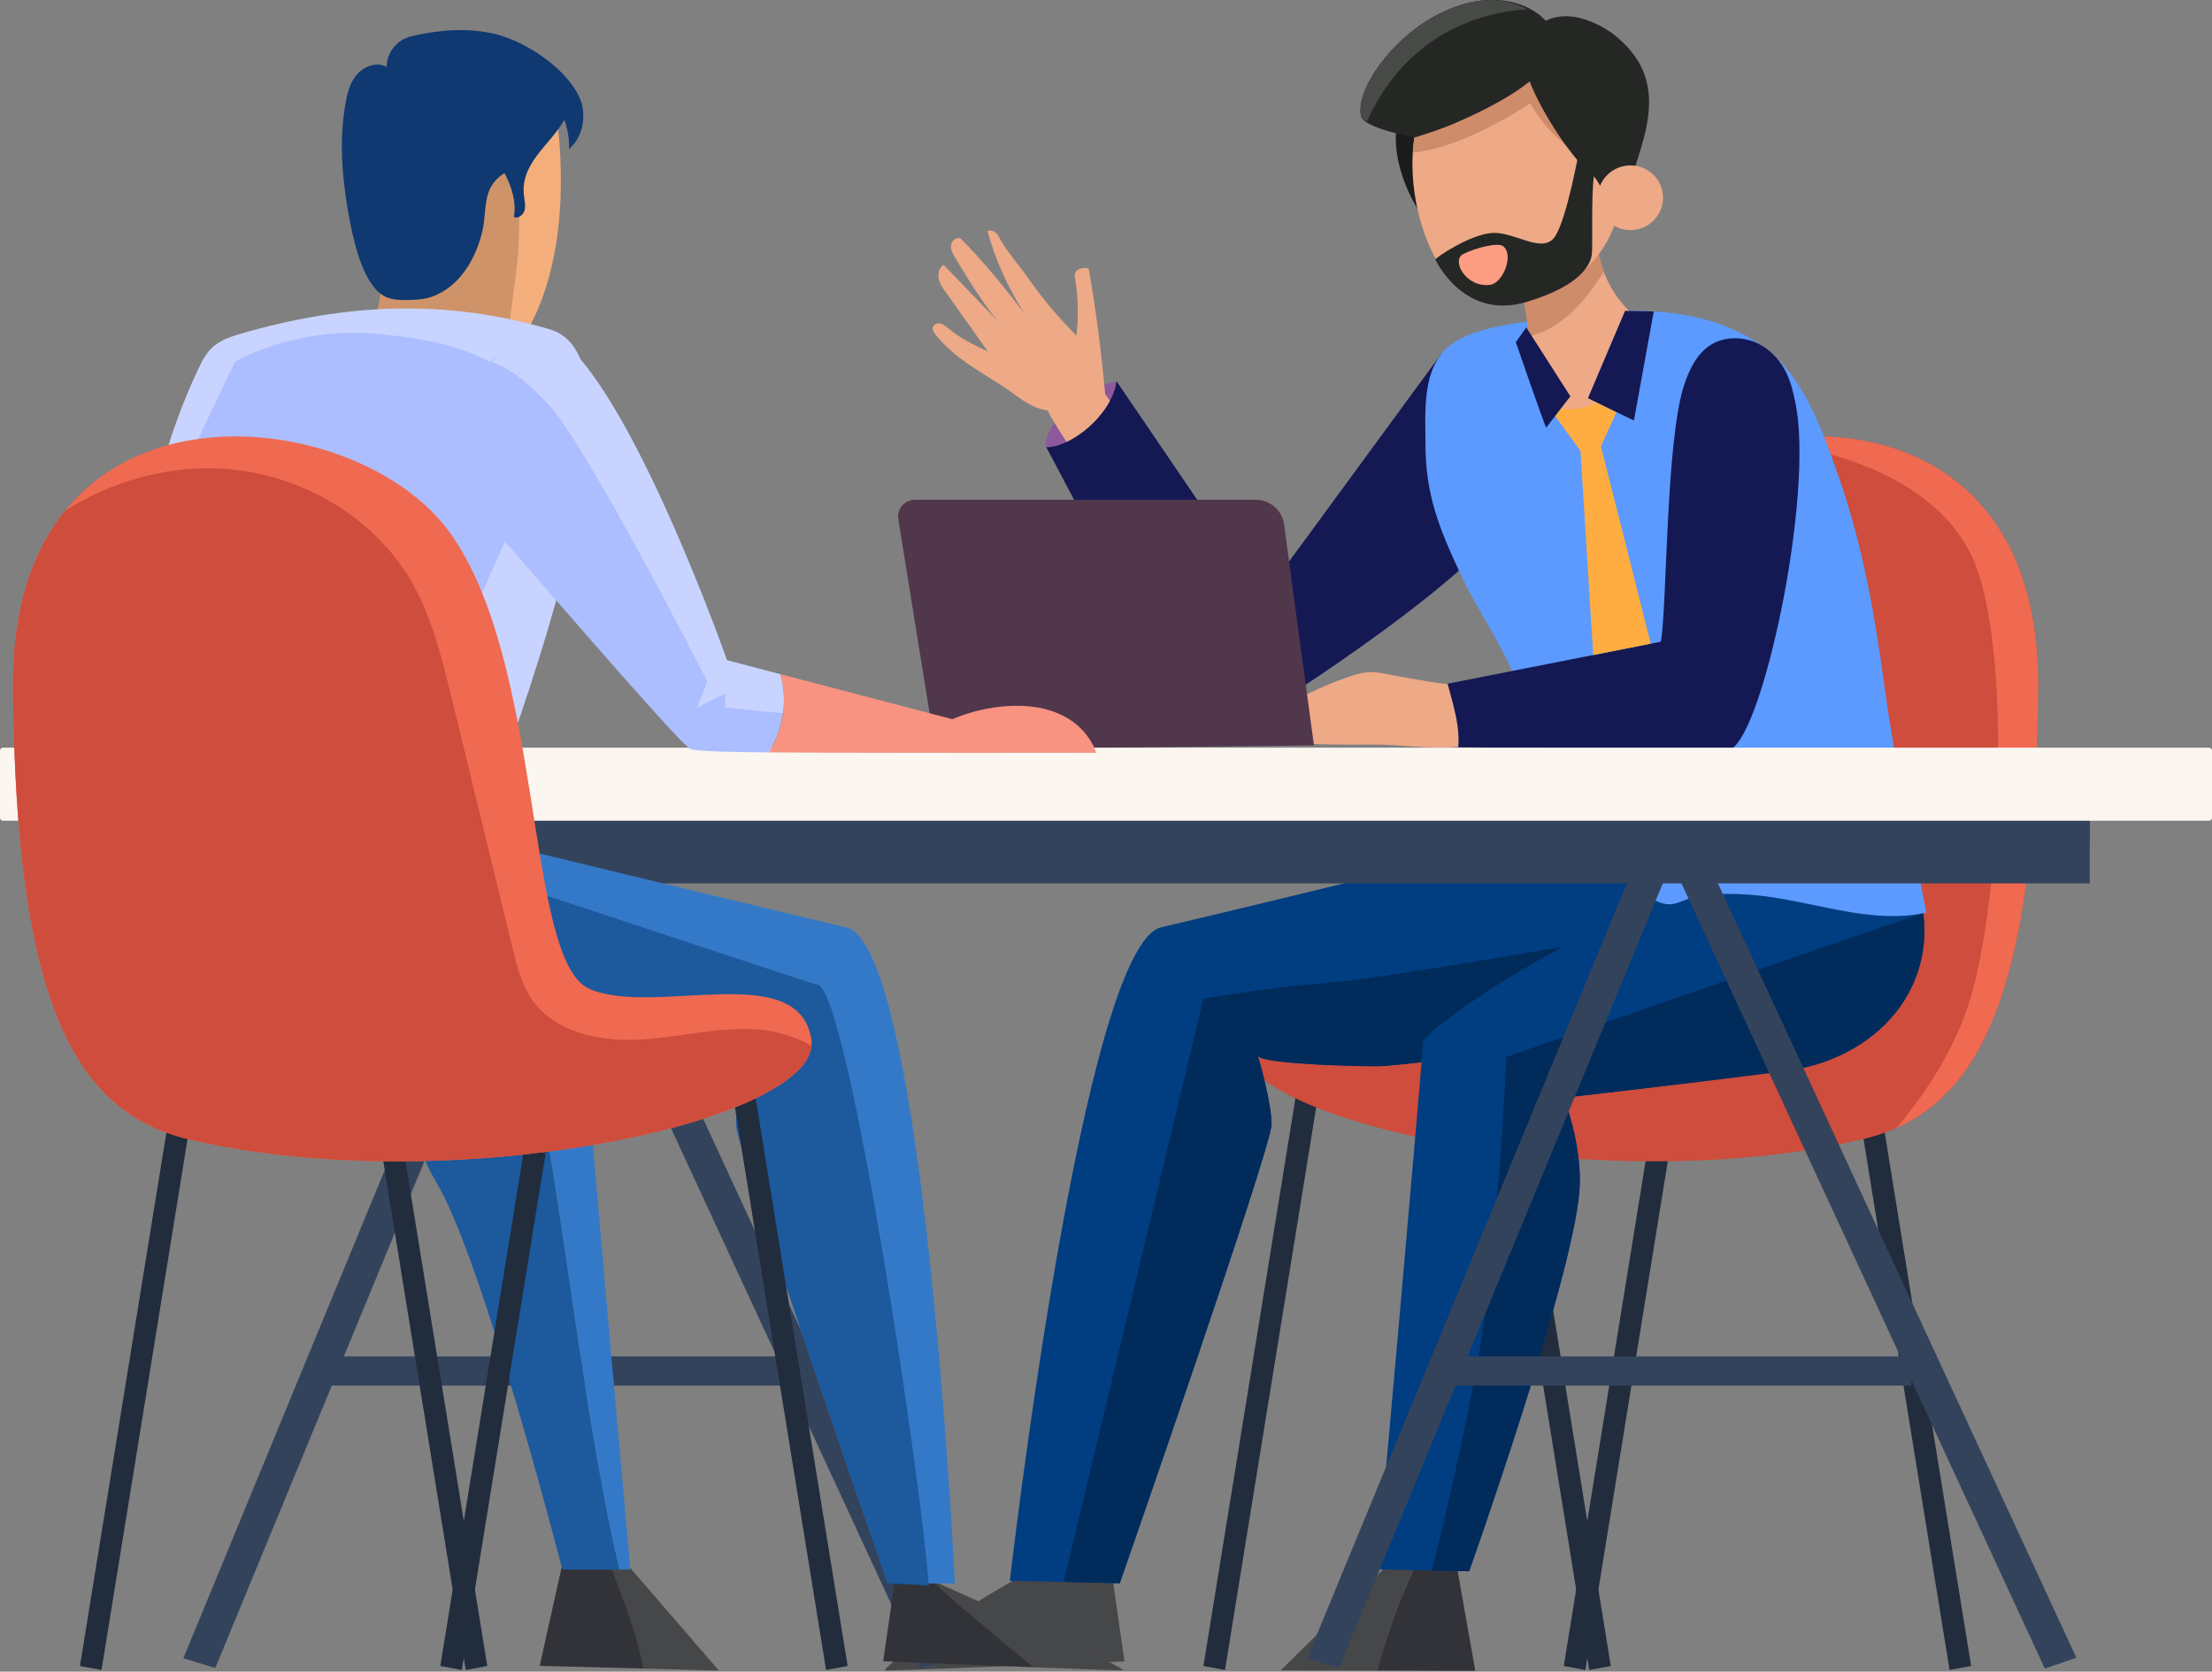 <svg width="385" height="291" viewBox="0 0 385 291" fill="none" xmlns="http://www.w3.org/2000/svg">
<rect x="0" y="0" width="385" height="291" fill="#808080" stroke="none"/>
<g clip-path="url(#clip0_164_791)">
<path d="M193.308 272.431C193.308 272.431 189.829 268.761 181.703 272.431C170.098 277.664 152.703 290.808 154.119 290.808C156.53 290.808 195.718 289.221 195.718 289.221L193.308 272.431Z" fill="#464749"/>
<path d="M241.516 272.431L222.904 290.783L239.678 290.808C241.343 284.633 243.529 278.582 246.337 272.63L241.516 272.431Z" fill="#464749"/>
<path d="M253.618 272.977L246.337 272.63C243.529 278.557 241.343 284.633 239.678 290.808L256.774 290.858L253.618 272.977Z" fill="#323338"/>
<path d="M194.351 66.415C187.12 67.63 181.081 75.492 182.125 77.873C185.281 81.543 193.68 73.93 193.68 73.93L194.351 66.415Z" fill="#8E599B"/>
<path d="M192.363 68.598C191.717 61.951 191.046 55.627 189.481 46.699C188.611 46.6 187.518 46.65 187.17 47.443C186.996 47.815 187.07 48.237 187.145 48.633C187.667 51.858 187.741 55.156 187.344 58.405C184.362 55.429 181.628 52.205 179.218 48.782C177.23 45.98 176.136 44.889 174.223 41.937C173.328 39.879 172.409 40.053 171.862 40.226C173.279 45.31 175.465 50.171 178.323 54.61C175.167 50.419 170.943 45.236 167.215 41.541C166.519 41.144 165.6 41.888 165.525 42.681C165.426 43.475 165.873 44.244 166.271 44.913C168.309 48.286 171.117 52.899 173.676 55.9C170.52 52.626 167.389 49.377 164.233 46.104C163.463 46.575 163.189 47.617 163.388 48.51C163.562 49.402 164.109 50.171 164.631 50.89C167.066 54.313 169.501 57.76 171.937 61.182C169.427 59.992 167.116 58.926 165.004 57.115C164.606 56.793 164.183 56.446 163.686 56.322C163.189 56.198 162.568 56.421 162.394 56.892C162.195 57.413 162.568 57.958 162.941 58.38C166.171 62.323 170.098 64.382 174.347 67.11C176.807 68.697 179.342 71.127 182.324 71.425C183.79 74.475 186.573 77.972 188.039 81.023C189.829 77.551 191.344 73.682 193.73 70.557L192.363 68.598Z" fill="#EEA987"/>
<path d="M263.037 90.075C252.103 104.161 218.754 124.671 218.754 124.671C218.754 124.671 208.615 124.398 207.547 123.084C201.632 115.718 184.809 82.734 182.1 77.848C184.784 77.873 188.487 75.715 191.121 72.739C192.811 70.855 194.053 68.623 194.326 66.415L219.847 103.913L252.326 60.29C254.712 59.967 257.719 61.356 260.378 63.836C266.267 69.342 270.591 80.328 263.037 90.075Z" fill="#141954"/>
<path d="M260.353 63.811C259.185 66.514 257.569 69.54 255.656 71.251C251.556 74.922 219.574 111.8 219.574 111.8V117.008L216.368 113.486L191.146 72.739C192.835 70.855 194.078 68.623 194.351 66.415L219.847 103.913L250.885 61.554C253.27 61.232 257.694 61.331 260.353 63.811Z" fill="#141954"/>
<path d="M326.652 188.631L343.078 290.015L339.326 290.709L322.9 189.326L326.652 188.631Z" fill="#212C3D"/>
<path d="M263.931 188.631L280.357 290.015L276.605 290.709L260.179 189.326L263.931 188.631Z" fill="#212C3D"/>
<path d="M225.886 188.631L229.638 189.326L213.212 290.709L209.46 290.015L225.886 188.631Z" fill="#212C3D"/>
<path d="M288.607 188.631L292.359 189.326L275.934 290.709L272.181 290.015L288.607 188.631Z" fill="#212C3D"/>
<path d="M354.733 119.661C354.335 169.411 345.836 189.325 330.032 196.369C328.094 197.237 326.031 197.906 323.844 198.402C277.996 209.091 213.511 195.005 215.797 180.918C218.058 166.832 243.032 177.025 254.389 172.164C265.745 167.303 262.117 115.297 278.891 92.456C284.681 84.594 295.515 78.741 307.22 76.757C329.51 72.888 355.031 83.007 354.733 119.661Z" fill="#CE4D3C"/>
<path d="M354.733 119.661C354.335 169.411 345.837 189.325 330.032 196.369C334.654 190.987 340.295 182.952 343.103 173.304C348.297 155.448 350.309 111.651 343.103 96.622C337.86 85.71 324.391 79.063 307.22 76.757C329.51 72.888 355.031 83.007 354.733 119.661Z" fill="#EF6A51"/>
<path d="M298.696 157.06C298.224 158.102 297.727 159.119 297.131 160.111C292.136 168.865 283.289 175.164 273.797 178.835C263.459 182.828 251.705 184.663 240.721 185.581C239.131 185.729 219.599 185.333 218.928 183.795C219.077 184.266 221.313 191.88 221.313 195.749C221.313 199.742 194.898 275.606 194.898 275.606L185.132 275.382L175.764 275.184C175.764 275.184 188.487 164.6 202.104 161.425C215.921 158.176 229.713 154.803 243.504 151.455C254.339 148.851 264.552 146.099 274.964 145.851C281.823 145.677 288.781 146.595 296.037 149.372C297.081 149.769 298.174 150.24 298.845 151.133C300.137 152.795 299.541 155.151 298.696 157.06Z" fill="#003D81"/>
<path d="M297.131 160.111C292.136 168.865 283.289 175.164 273.797 178.835C263.459 182.828 251.705 184.663 240.721 185.581C239.131 185.729 219.599 185.333 218.928 183.795C219.077 184.266 221.313 191.88 221.313 195.749C221.313 199.742 194.898 275.606 194.898 275.606L185.132 275.382L209.46 173.85C209.46 173.85 221.537 171.792 231.353 171.072C240.1 170.452 285.874 162.616 297.131 160.111Z" fill="#002B5B"/>
<path d="M310.649 186.449C290.968 188.978 272.181 191.086 272.181 191.086C272.181 191.086 275.536 199.618 274.89 207.43C273.598 223.128 255.706 273.522 255.706 273.522L249.22 273.398L239.678 273.2C239.678 273.2 247.679 183.745 247.679 181.365C247.679 178.984 294.571 145.255 331.647 148.926C333.387 152.398 334.406 155.771 334.753 158.995C336.493 173.329 325.683 184.539 310.649 186.449Z" fill="#003D81"/>
<path d="M310.649 186.449C290.968 188.978 272.181 191.086 272.181 191.086C272.181 191.086 275.536 199.618 274.89 207.43C273.598 223.128 255.706 273.522 255.706 273.522L249.22 273.398C251.009 266.281 254.066 253.484 256.725 239.645C260.75 218.714 262.167 183.993 262.167 183.993C262.167 183.993 328.118 161.028 334.753 158.995C336.493 173.329 325.683 184.539 310.649 186.449Z" fill="#002B5B"/>
<path d="M328.74 159.466C330.927 159.516 333.113 159.342 335.3 158.871C332.716 145.702 329.783 132.83 327.994 119.463C326.354 107.311 324.267 95.283 320.241 83.627C317.905 76.881 314.873 67.978 309.754 62.869C299.79 52.874 283.811 53.246 270.889 55.255C265.497 56.098 256.749 56.694 252.351 60.141C247.406 64.01 248.102 71.772 248.102 77.278C248.102 86.231 250.562 92.133 254.289 100.119C257.246 106.418 261.322 111.973 263.931 118.546C267.41 127.35 270.342 136.6 272.43 145.851C272.38 145.627 277.449 148.132 277.996 148.529C280.208 150.191 282.245 152.224 284.333 154.035C285.749 155.275 287.24 156.54 289.005 157.135C291.415 157.978 292.533 156.713 294.67 156.242C297.777 155.523 301.256 155.523 304.412 155.746C312.562 156.292 320.688 159.292 328.74 159.466Z" fill="#5C9AFF"/>
<path d="M251.978 119.017C252.078 119.364 242.063 117.479 241.715 117.405C240.572 117.181 239.429 116.958 238.286 117.008C237.068 117.057 235.876 117.429 234.708 117.826C228.818 119.86 223.227 122.786 218.207 126.506C219.276 128.441 221.786 128.962 223.972 129.185C228.893 129.681 233.838 129.631 238.758 129.606C243.629 129.557 248.971 130.499 253.743 129.978C254.414 126.432 252.898 122.439 251.978 119.017Z" fill="#EEA987"/>
<path d="M300.684 130.549C299.442 130.549 266.814 130.226 253.842 130.078C254.016 127.598 253.544 125.068 252.923 122.613C252.624 121.373 252.252 120.158 251.953 119.017L289.079 111.701C290.148 105.699 289.924 76.608 293.13 67.011C294.024 64.332 295.317 61.604 297.677 60.091C299.64 58.827 302.15 58.578 304.437 59.223C304.934 59.347 305.406 59.521 305.878 59.744C306.971 60.265 307.94 60.984 308.785 61.852C309.928 63.042 310.823 64.481 311.394 66.019C311.867 67.234 312.14 68.499 312.413 69.763C316.041 86.107 306.275 130.549 300.684 130.549Z" fill="#141954"/>
<path d="M228.694 129.755L223.5 91.315C223.177 88.835 221.065 86.999 218.555 86.999H159.263C157.449 86.999 156.058 88.612 156.356 90.397L162.817 130.499L228.694 129.755Z" fill="#50374B"/>
<path d="M355.901 290.461L361.393 288.576L290.62 135.657L227.501 288.675L233.067 290.362L290.943 150.066L355.901 290.461Z" fill="#33435C"/>
<path d="M332.691 236.123H251.258V241.207H332.691V236.123Z" fill="#33435C"/>
<path d="M160.307 290.461L165.799 288.576L95.026 135.657L31.907 288.675L37.474 290.362L95.349 150.066L160.307 290.461Z" fill="#33435C"/>
<path d="M137.097 236.123H55.664V241.207H137.097V236.123Z" fill="#33435C"/>
<path d="M21.267 153.78L363.724 153.78V142.943L21.267 142.943V153.78Z" fill="#33435C"/>
<path d="M21.267 146.649L363.724 146.649V139.085L21.267 139.085V146.649Z" fill="#33435C"/>
<path d="M0.522 142.874H384.478C384.751 142.874 385 142.651 385 142.354V130.673C385 130.4 384.776 130.152 384.478 130.152H0.522C0.248 130.152 0 130.375 0 130.673V142.354C0 142.626 0.224 142.874 0.522 142.874Z" fill="#FCF6F0"/>
<path d="M89.882 60.538C89.46 61.108 88.988 61.703 88.341 62.026C88.192 62.075 88.068 62.15 87.944 62.174H87.919C87.497 62.298 87.049 62.323 86.627 62.323C84.192 62.422 81.707 62.522 79.42 61.678C77.929 61.133 76.612 60.215 75.42 59.198C74.749 58.628 74.127 58.008 73.531 57.413C69.53 53.42 63.666 48.41 62.075 42.88C60.41 37.176 61.305 30.827 62.771 25.172C66.001 12.921 76.985 6.82 88.764 12.251C92.914 14.161 95.871 16.691 96.865 20.882C97.014 21.403 97.089 21.973 97.163 22.568C98.431 34.869 97.412 50.072 89.882 60.538Z" fill="#F4AE7C"/>
<path d="M95.299 20.311C95.175 20.683 95.001 21.031 94.852 21.378C92.218 27.008 90.305 33.158 90.354 39.432C90.404 45.434 89.211 51.138 88.59 57.14C88.416 58.777 88.242 60.488 87.919 62.174C87.497 62.298 87.049 62.323 86.627 62.323C84.192 62.422 81.707 62.522 79.42 61.678C77.929 61.133 76.612 60.215 75.42 59.198C74.749 58.628 74.127 58.008 73.531 57.413C69.53 53.42 63.666 48.41 62.075 42.88C60.41 37.176 61.305 30.827 62.771 25.172C66.001 12.921 76.985 6.82 88.764 12.251C91.522 13.516 93.833 15.401 95.349 18.03C95.697 18.699 95.573 19.518 95.299 20.311Z" fill="#CF9369"/>
<path d="M66.325 45.508C67.045 51.684 64.212 58.454 65.281 58.107C66.325 57.76 82.8 60.562 82.8 60.562L83.148 48.311L66.325 45.508Z" fill="#CF9369"/>
<path d="M162.345 275.184C168.01 280.516 174.024 285.451 179.864 290.238C187.642 290.535 194.376 290.783 195.32 290.783C197.159 290.783 173.875 280.317 162.345 275.184Z" fill="#464749"/>
<path d="M156.132 272.431L153.722 289.196C153.722 289.196 168.01 289.766 179.864 290.238C174.024 285.451 168.01 280.516 162.345 275.184C158.642 273.522 156.132 272.431 156.132 272.431Z" fill="#323338"/>
<path d="M166.196 275.655L154.517 275.63C154.517 275.63 128.101 199.766 128.101 195.773C128.101 191.781 130.512 183.795 130.512 183.795C130.512 183.795 79.048 189.499 68.362 188.631C63.914 188.284 59.491 184.043 55.987 177.768C51.092 169.014 47.96 156.291 48.88 144.66C50.47 124.696 74.5 143.866 74.5 143.866C74.5 143.866 133.718 158.251 147.31 161.45C160.928 164.599 166.196 275.655 166.196 275.655Z" fill="#3479C7"/>
<path d="M161.649 276.002L154.517 275.63C154.517 275.63 128.101 199.766 128.101 195.773C128.101 191.781 130.512 183.795 130.512 183.795C130.512 183.795 79.048 189.499 68.362 188.631C63.914 188.284 59.491 184.043 55.987 177.768C64.312 167.898 88.739 153.96 88.739 153.96C89.783 153.96 136.401 169.708 142.365 171.444C147.708 172.982 160.382 257.799 161.649 276.002Z" fill="#1C599D"/>
<path d="M105.115 267.645L104.618 267.694C106.929 275.035 110.557 282.425 111.974 290.461L125.119 290.808L105.115 267.645Z" fill="#464749"/>
<path d="M98.729 268.438L93.933 289.99L111.999 290.461C110.582 282.45 106.954 275.06 104.643 267.694L98.729 268.438Z" fill="#323338"/>
<path d="M109.712 273.225C109.712 273.225 101.711 183.77 101.711 181.389C101.711 180.571 96.865 177.52 90.454 173.85C98.108 206.661 100.245 240.389 107.749 273.225H109.712Z" fill="#3479C7"/>
<path d="M90.479 173.85C78.153 166.782 60.112 157.432 60.112 157.432C60.112 157.432 34.517 129.482 21.694 146.247C8.896 163.012 9.691 178.984 30.342 188.631C50.992 198.253 73.73 186.994 73.73 186.994C73.73 186.994 68.138 192.574 76.14 206.165C84.142 219.73 97.884 273.225 97.884 273.225L107.774 273.249C100.269 240.389 98.108 206.661 90.479 173.85Z" fill="#1C599D"/>
<path d="M16.898 158.027C15.979 145.702 19.83 131.615 21.445 119.463C24.055 100.168 26.018 82.238 34.467 64.332C35.138 62.918 35.834 61.505 37.002 60.438C38.343 59.198 40.182 58.603 41.947 58.082C60.112 52.8 77.582 51.981 95.722 57.338C119.155 64.257 74.426 166.459 74.426 166.459C74.426 166.459 19.035 186.449 16.898 158.027Z" fill="#C8D4FF"/>
<path d="M90.851 66.663C84.54 61.951 79.296 59.322 65.256 58.082C51.241 56.867 40.903 62.968 40.903 62.968L30.565 84.643L31.087 141.486L66.474 142.354L88.192 93.571L90.851 66.663Z" fill="#ACBEFF"/>
<path d="M136.252 124.15C135.929 126.581 135.084 128.887 133.817 130.97C126.213 130.921 120.746 130.747 120.1 130.35C117.689 128.887 91.299 98.035 80.887 86.305C75.047 79.733 78.774 69.912 84.564 63.861C89.112 59.099 94.952 56.644 98.48 59.868C111.303 71.623 126.486 114.924 126.486 114.924L135.755 117.355C136.426 119.661 136.575 121.943 136.252 124.15Z" fill="#ACBEFF"/>
<path d="M179.342 122.985C172.135 122.241 165.749 125.192 165.749 125.192L135.805 117.355C137.172 122.241 136.252 127.002 133.842 130.97C154.07 131.119 189.058 131.045 190.798 131.045C189.754 127.97 186.548 123.729 179.342 122.985Z" fill="#F99381"/>
<path d="M30.342 188.631L13.916 290.015L17.668 290.709L34.094 189.325L30.342 188.631Z" fill="#212C3D"/>
<path d="M93.063 188.631L76.637 290.015L80.39 290.709L96.815 189.325L93.063 188.631Z" fill="#212C3D"/>
<path d="M131.108 188.631L127.356 189.325L143.782 290.709L147.534 290.015L131.108 188.631Z" fill="#212C3D"/>
<path d="M68.387 188.631L64.635 189.325L81.061 290.709L84.813 290.015L68.387 188.631Z" fill="#212C3D"/>
<path d="M141.247 182.084C139.93 195.773 77.755 208.794 33.15 198.402C13.369 193.789 2.734 175.561 2.261 119.661C2.162 105.823 5.716 95.779 11.381 88.835C28.627 67.705 65.455 75.244 78.103 92.455C94.902 115.297 91.274 167.303 102.63 172.164C113.987 177.024 138.961 166.831 141.222 180.918C141.272 181.29 141.272 181.687 141.247 182.084Z" fill="#EF6A51"/>
<path d="M141.247 182.084C139.93 195.773 77.755 208.794 33.15 198.402C13.369 193.789 2.734 175.561 2.261 119.661C2.162 105.823 5.716 95.779 11.381 88.835C19.06 84.073 28.006 81.345 37.026 81.519C50.942 81.791 64.759 89.281 71.667 101.334C75.146 107.41 76.861 114.329 78.526 121.149C82.079 135.782 85.658 150.414 89.211 165.046C89.957 168.196 90.777 171.42 92.641 174.073C96.641 179.777 104.444 181.364 111.402 180.968C118.36 180.571 125.244 178.661 132.202 179.232C135.308 179.504 138.514 180.472 141.247 182.084Z" fill="#CE4D3C"/>
<path d="M99.052 25.941C99.077 24.23 98.853 22.444 98.207 20.882C95.647 25.42 90.404 28.446 91.224 34.274C91.323 35.068 91.522 35.886 91.274 36.68C91.025 37.449 90.156 38.118 89.435 37.771C89.932 35.217 89.013 32.364 87.795 30.132C83.695 32.736 84.887 36.506 83.918 40.4C82.775 45.112 80.017 49.849 75.295 51.609C73.829 52.155 72.214 52.205 70.648 52.23C69.431 52.23 68.188 52.18 67.095 51.659C63.417 49.898 61.752 42.731 61.032 39.16C60.609 37.052 60.236 34.944 59.988 32.786C59.416 28.223 59.267 23.61 59.963 19.072C60.286 17.038 60.634 14.905 61.876 13.268C63.119 11.607 65.504 10.639 67.294 11.656C67.294 11.631 67.294 11.631 67.294 11.607C67.343 9.077 69.108 6.919 71.568 6.324C76.364 5.183 81.334 4.787 86.105 5.903C90.653 6.969 96.965 10.788 99.897 15.252C100.369 15.947 100.742 16.691 101.04 17.41C101.114 17.658 101.214 17.906 101.288 18.129C101.959 20.931 101.214 24.081 99.052 25.941Z" fill="#0F3970"/>
<path d="M136.252 124.15C133.593 123.952 126.238 123.158 126.238 123.158V120.703L121.342 123.158L123.107 118.62C123.107 118.62 102.084 77.352 95.424 70.358C92.243 67.01 89.062 64.158 85.608 63.017C90.156 58.256 95.001 56.669 98.53 59.893C111.353 71.648 126.536 114.949 126.536 114.949L135.805 117.38C136.426 119.661 136.575 121.943 136.252 124.15Z" fill="#C8D4FF"/>
<path d="M281.351 71.747L278.642 77.699L287.315 112.048L277.3 114.032L275.089 78.518L270.665 72.417L273.324 68.994L276.381 69.317L281.351 71.747Z" fill="#FFAD40"/>
<path d="M244.101 17.757C246.387 12.078 258.439 14.161 258.439 14.161L256.923 35.117L247.182 37.052C247.207 37.027 240.249 27.429 244.101 17.757Z" fill="#1A1C1B"/>
<path d="M263.36 45.186L277.673 40.722C277.673 40.722 277.847 49.105 284.109 54.61C286.172 56.421 283.24 65.944 280.456 68.424C277.946 70.681 274.567 71.648 271.237 71.078C268.106 70.532 264.851 63.464 265.025 62.546C268.081 53.668 263.36 45.186 263.36 45.186Z" fill="#EEA987"/>
<path d="M263.385 45.186C263.385 45.186 265.547 51.833 266.044 58.578C269.523 57.76 274.07 55.503 279.14 47.294C277.996 44.021 277.698 40.722 277.698 40.722L263.385 45.186Z" fill="#CF8C6B"/>
<path d="M247.282 19.245C250.984 8.333 270.218 5.531 278.518 13.467C286.818 21.403 282.743 36.581 279.661 42.111C274.095 52.106 260.005 55.652 253.768 50.122C247.505 44.566 243.554 30.157 247.282 19.245Z" fill="#EEA987"/>
<path d="M245.915 26.561C246.064 24.031 246.486 21.551 247.282 19.22C250.984 8.308 270.218 5.506 278.518 13.442C282.295 17.038 283.488 22.147 283.414 27.131C282.096 28.223 280.605 29.091 278.916 29.884C278.891 29.884 270.019 24.974 266.342 17.955C266.342 17.98 254.911 25.792 245.915 26.561Z" fill="#CF8C6B"/>
<path d="M280.456 5.679C276.157 2.802 270.144 0.744 265.72 6.423C262.117 11.061 273.15 27.28 276.083 29.388C280.108 32.29 281.376 42.111 282.196 37.498C284.084 26.884 292.981 15.079 280.456 5.679Z" fill="#252725"/>
<path d="M236.894 20.212C235.876 15.649 242.212 6.647 250.289 2.505C261.372 -3.199 268.752 2.158 269.945 4.96C271.138 7.763 272.156 13.095 253.966 21.13C250.413 22.717 246.213 23.932 246.213 23.932C246.213 23.932 237.342 22.32 236.894 20.212Z" fill="#252725"/>
<path d="M257.868 0.099C255.606 0.347 253.072 1.091 250.289 2.53C242.212 6.672 235.876 15.674 236.894 20.237C236.969 20.56 237.491 20.857 237.913 21.155C245.294 4.787 259.309 2.009 265.869 1.612C263.807 0.546 261.247 -0.273 257.868 0.099Z" fill="#474A46"/>
<path d="M278.12 34.969C277.822 31.869 280.108 29.116 283.24 28.818C286.346 28.52 289.129 30.802 289.427 33.877C289.725 36.977 287.439 39.73 284.308 40.028C281.177 40.325 278.419 38.044 278.12 34.969Z" fill="#EEA987"/>
<path d="M274.815 26.313C274.815 26.313 272.803 37.721 270.715 41.069C268.628 44.417 263.757 40.35 259.806 40.549C255.855 40.747 249.692 44.988 249.816 45.186C249.941 45.385 254.786 55.801 265.646 52.577C275.561 49.626 276.903 45.757 277.077 44.169C277.251 42.582 276.803 31.348 277.773 28.992C278.742 26.636 274.815 26.313 274.815 26.313Z" fill="#252725"/>
<path d="M261.62 42.855C260.701 42.161 256.874 43.128 254.687 44.219C252.5 45.31 255.184 50.171 259.408 49.576C261.57 49.254 263.583 44.368 261.62 42.855Z" fill="#FD9D81"/>
<path d="M282.842 54.114L276.381 69.317L284.383 73.21L287.837 54.214L282.842 54.114Z" fill="#141954"/>
<path d="M273.324 68.994L265.646 56.991L263.832 59.57C263.832 59.57 269.025 74.698 269.15 74.451C269.224 74.227 273.324 68.994 273.324 68.994Z" fill="#141954"/>
</g>
<defs>
<clipPath id="clip0_164_791">
<rect width="385" height="290.858" fill="white"/>
</clipPath>
</defs>
</svg>
